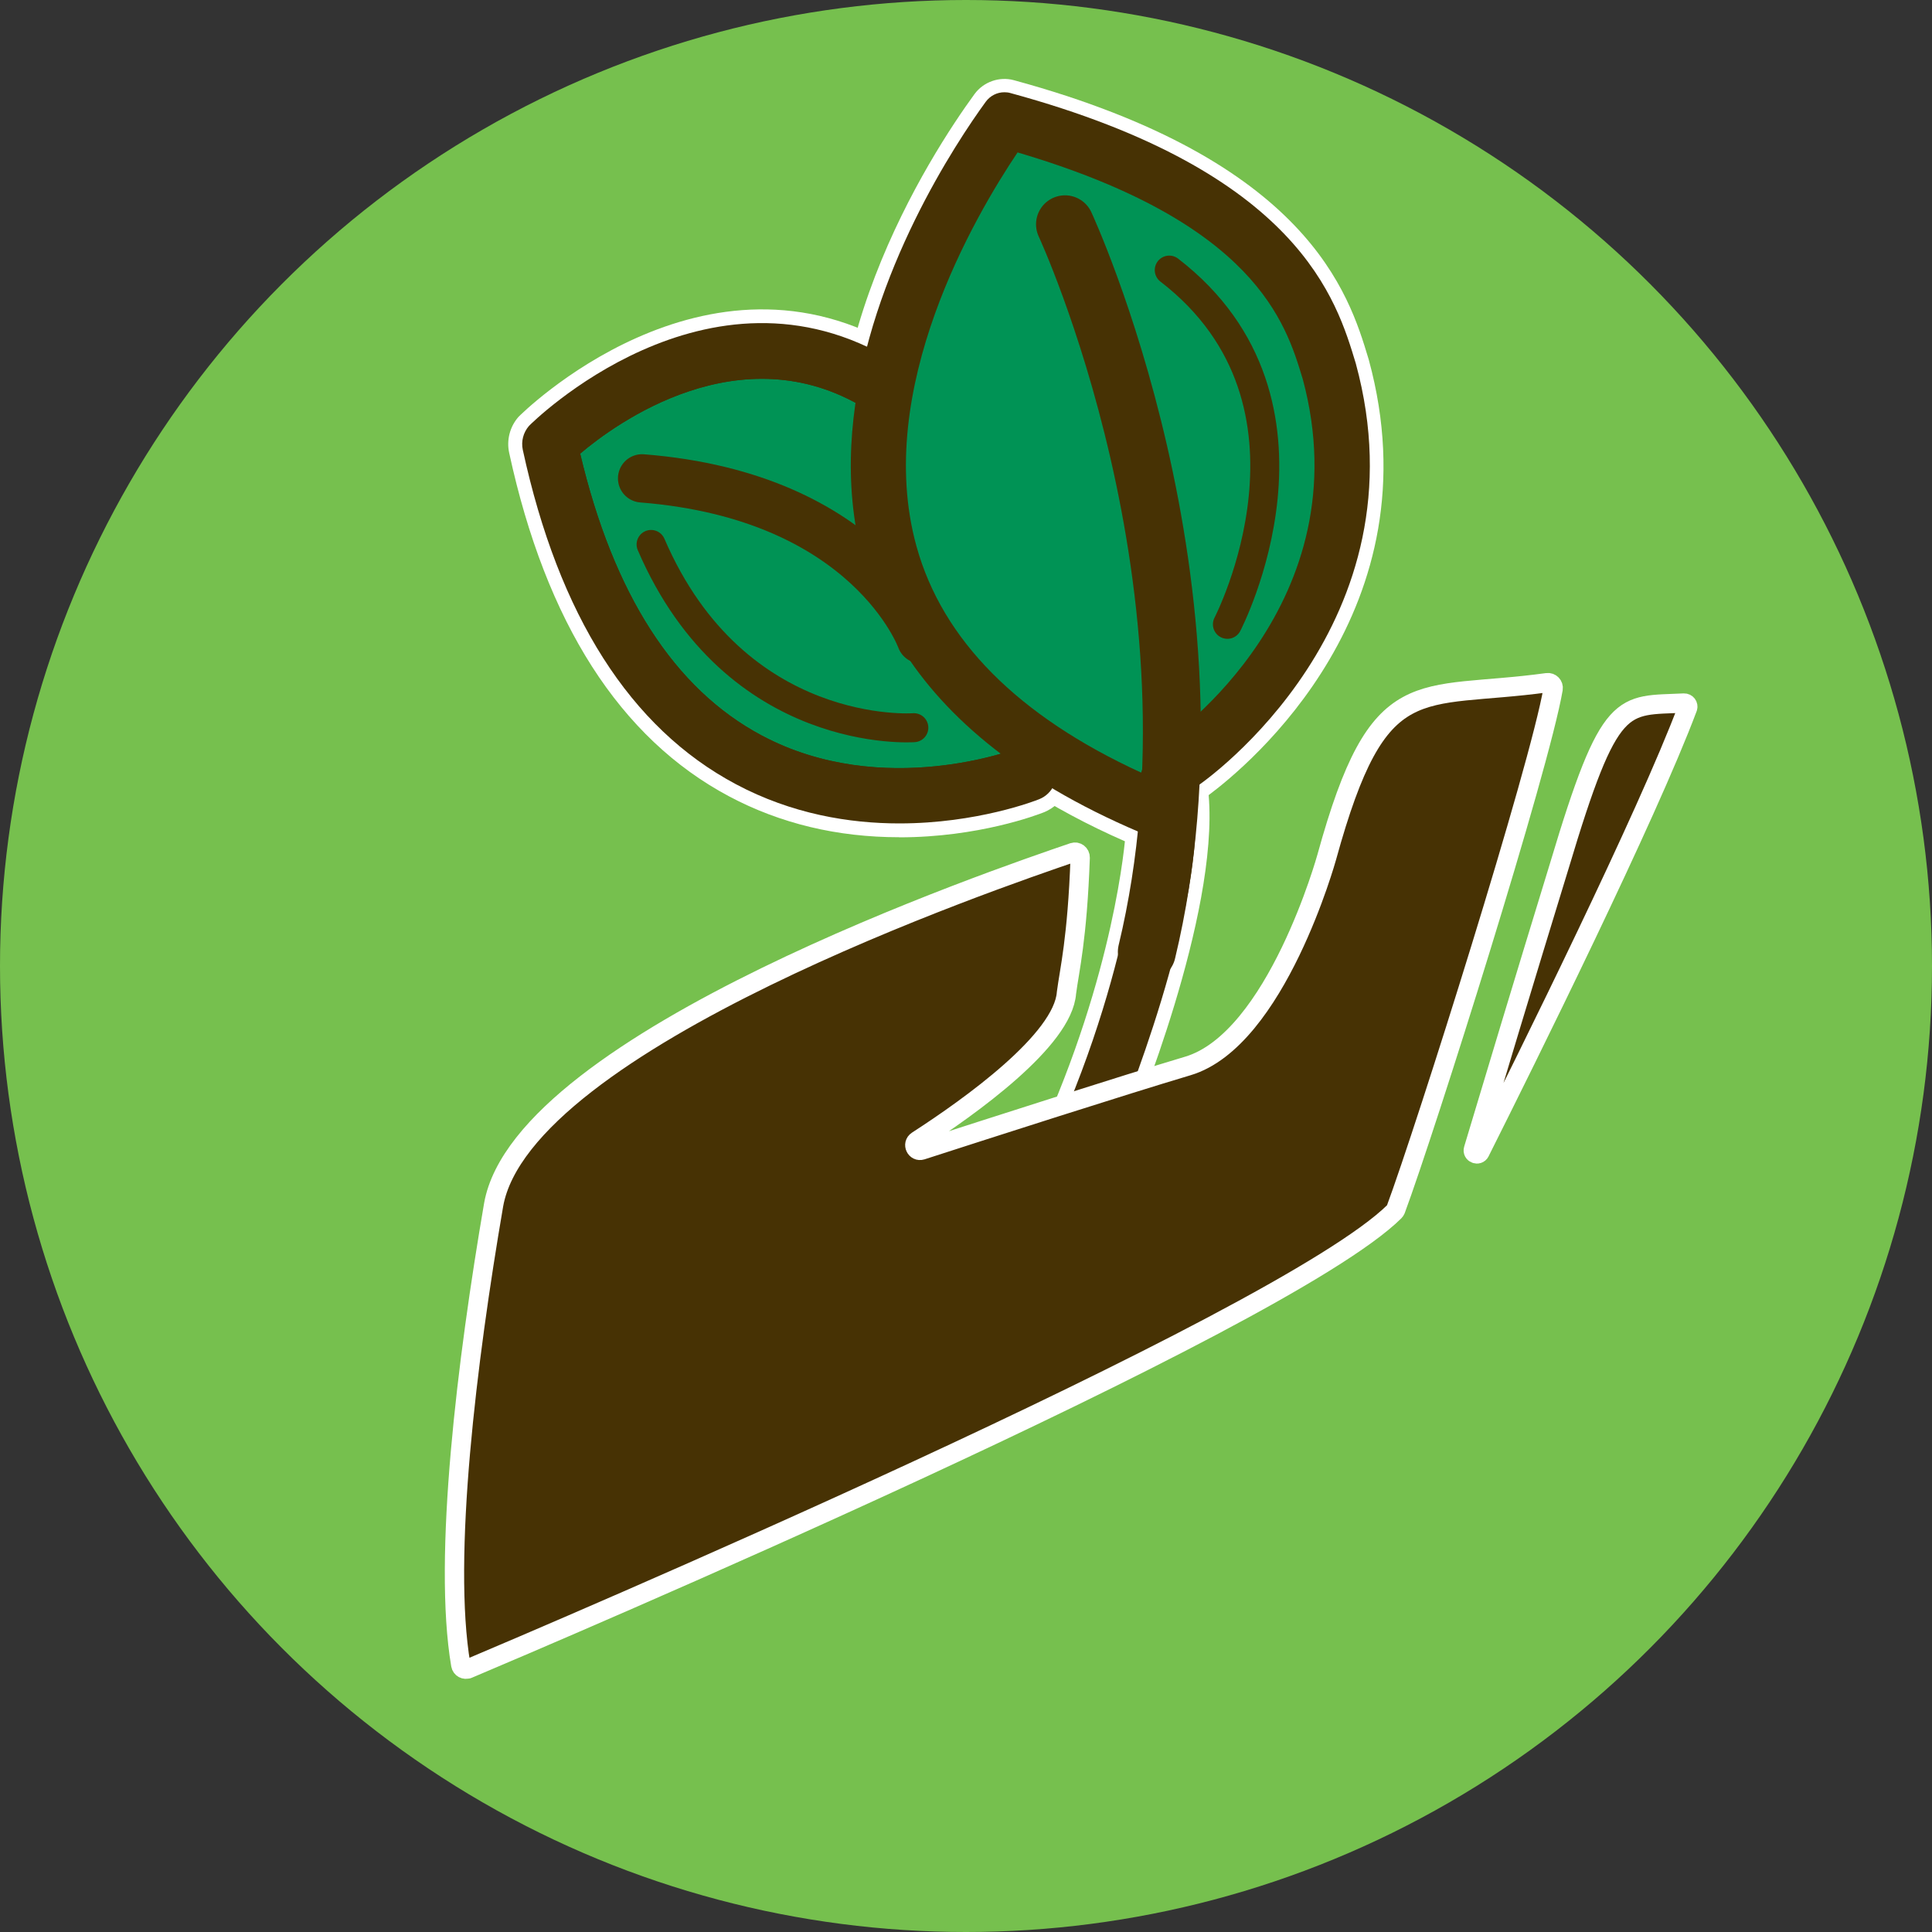 <svg xmlns="http://www.w3.org/2000/svg" id="Layer_2" data-name="Layer 2" viewBox="0 0 200 200"><rect x="0" y="0" width="200" height="200" fill="#333333" stroke="none"/><defs><style>      .cls-1 {        fill: #fff;      }      .cls-2 {        stroke: #fff;        stroke-width: 2px;      }      .cls-2, .cls-3, .cls-4, .cls-5 {        stroke-linecap: round;        stroke-linejoin: round;      }      .cls-2, .cls-6 {        fill: #473204;      }      .cls-3 {        stroke-width: 6px;      }      .cls-3, .cls-4, .cls-5 {        fill: none;        stroke: #473204;      }      .cls-4 {        stroke-width: 5px;      }      .cls-7 {        fill: #76c04e;      }      .cls-5 {        stroke-width: 3px;      }      .cls-8 {        fill: #009355;      }    </style></defs><g id="Layer_1-2" data-name="Layer 1"><g><circle class="cls-7" cx="100" cy="100" r="100"></circle><g><path class="cls-2" d="m153.2,119.26c4.77-9.51,17.3-34.78,21.5-45.99.09-.25-.11-.5-.37-.49-6.47.32-7.63-.82-12.92,16.89-3.6,11.73-7.11,23.4-8.88,29.31-.13.43.48.67.68.27Z"></path><path class="cls-6" d="m106.66,13.94h0,0m-1.31,1.88c24.61,7.25,27.76,17.66,29.48,23.33l.03.09c6.28,23.23-13.58,37.08-14.2,37.5-1.24.75-2.12,1.94-2.52,3.28-12.76-5.86-20.58-13.74-23.26-23.44-4.49-16.24,6.07-34.22,10.47-40.76m-1.37-6.23c-.75,0-1.47.36-1.93.99-6.14,8.44-35.66,53.67,15.93,75.61-.1,2.02-1.75,19.04-12.46,39.02-.33,1.93-.09,2.7.5,2.7,2.25,0,9.62-11.35,9.62-11.35,0,0,9.54-22.84,8-34.94,1.51-.89,24.03-17.17,16.72-43.96-1.97-6.49-5.77-19.83-35.76-27.99-.2-.06-.41-.08-.62-.08h0Z"></path><path class="cls-1" d="m106,129.35c-.59,0-1.11-.24-1.49-.69-.61-.72-.73-1.82-.42-3.68.03-.15.08-.3.15-.44,9.65-18,11.8-33.49,12.21-37.45-15.52-6.82-25.1-16.44-28.46-28.61-5.77-20.88,8.41-42.59,12.89-48.74.92-1.26,2.57-1.85,4.07-1.44,30.5,8.3,34.69,22.14,36.7,28.79l.05.17c7.03,25.79-12.38,41.92-16.58,45.05,1.06,12.49-7.8,33.89-8.19,34.82-.03.08-.07.16-.12.23-5.17,7.97-8.81,12.01-10.82,12.01Zm.87-3.67s0,.04,0,.06c1.79-1.73,4.96-5.97,7.48-9.84.73-1.77,9.27-22.95,7.85-34.1-.07-.57.2-1.12.69-1.41.24-.14,23.35-15.66,16.07-42.35l-.04-.13c-1.86-6.16-5.75-18.98-34.71-26.86-.37-.1-.79.05-1.02.37-3.06,4.2-18.02,26.15-12.45,46.3,3.19,11.53,12.53,20.67,27.78,27.16.55.23.9.79.87,1.38,0,.18-.99,17.82-12.52,39.42Zm8.74-9.11h0,0Z"></path><path class="cls-8" d="m120.04,84.65s25.25-30,18.8-41.25c-5.78-12.99-9.5-18.6-9.5-18.6l-23.44-12.71-6.39,5.79-5.83,15.08-3.95,5.78-16.16-1.82-17.34,8.48,13.42,28.66c.67,1.2,15.81,8.05,17.18,8.09l21.14-2.19,12.06,4.69Z"></path><path class="cls-5" d="m127.06,64.63s11.89-22.87-6.02-36.67"></path><path class="cls-3" d="m110.25,23.22s17.51,37.66,8.47,75.32"></path><path class="cls-4" d="m95.34,66.18s-5.31-14.8-28.87-16.66"></path><path class="cls-5" d="m94.6,75.33s-18.44,1.38-27.2-18.97"></path><g><path class="cls-6" d="m93.1,85.24c-5.14,0-11.11-.96-16.94-4.07-10.91-5.81-18.32-17.45-22.04-34.6-.19-.88.05-1.8.64-2.48.17-.19,18.48-18.46,37.78-6.7,1.35.82,1.77,2.58.95,3.93-.82,1.35-2.58,1.77-3.93.95-12.92-7.87-25.85,1.59-29.5,4.69,3.44,14.55,9.75,24.36,18.78,29.17,12.64,6.73,26.47,1.35,26.61,1.3,1.47-.58,3.13.13,3.71,1.6.58,1.47-.13,3.13-1.6,3.71-.4.16-6.43,2.5-14.46,2.5Z"></path><path class="cls-1" d="m93.09,86.67c-6.41,0-12.33-1.42-17.61-4.23-11.3-6.01-18.96-17.97-22.77-35.56-.29-1.32.07-2.71.96-3.72.18-.2,19.33-19.34,39.6-6.98,2.02,1.23.68,2.72-.54,4.74-1.23,2.02-1.2-.08-3.22-1.3-11.42-6.96-37.23,3.33-31.81,9.91,3.38,13.66,12.04,24.63,20.52,29.14,11.97,6.37,31.84,3.31,28.94-1.23-1.26-1.99,2.44-1.12,3.31,1.07.42,1.06.41,2.23-.04,3.28-.45,1.05-1.29,1.86-2.35,2.29-.67.27-6.78,2.6-14.99,2.6h0Zm-14.17-51.76c-12.84,0-23.01,10.03-23.14,10.16-.26.3-.38.76-.28,1.2,3.62,16.72,10.8,28.04,21.32,33.64,4.86,2.59,10.34,3.9,16.27,3.9h0c7.82,0,13.69-2.3,13.94-2.4.35-.14.63-.41.78-.76.15-.35.16-.74.01-1.09-.29-.73-1.12-1.09-1.86-.8-.15.06-14.61,5.66-27.81-1.37-9.41-5.01-15.97-15.13-19.5-30.1l-.2-.85.67-.57c3.84-3.25,17.43-13.2,31.17-4.82.67.41,1.55.2,1.96-.48.41-.67.2-1.55-.48-1.96-4.4-2.68-8.77-3.7-12.86-3.7Z"></path></g><path class="cls-6" d="m106.65,13.9h0,0m-1.31,1.88c24.61,7.25,27.76,17.66,29.48,23.33l.03.09c6.28,23.23-13.58,37.08-14.2,37.5-1.24.75-2.12,1.94-2.52,3.28-12.76-5.86-20.58-13.74-23.26-23.44-4.49-16.24,6.07-34.22,10.47-40.76m-1.37-6.23c-.75,0-1.47.36-1.93.99-6.14,8.44-35.66,53.67,15.93,75.61-.1,2.02-1.75,19.04-12.46,39.02-.33,1.93-.09,2.7.5,2.7,2.25,0,9.62-11.35,9.62-11.35,0,0,9.54-22.84,8-34.94,1.51-.89,24.03-17.17,16.72-43.96-1.97-6.49-5.77-19.83-35.76-27.99-.2-.06-.41-.08-.62-.08h0Z"></path><path class="cls-2" d="m48.43,172.77c7.67-3.24,84.14-35.71,95.92-47.35.06-.06.1-.12.13-.19,3.11-8.39,14.88-45.66,16.3-53.93.06-.36-.25-.68-.61-.63-13.52,1.86-17.42-1.57-22.82,18.04,0,0-5.22,18.91-14.39,21.64-6.68,1.99-20.53,6.44-27.55,8.71-.6.19-.99-.62-.46-.97,5.51-3.56,15.09-10.42,15.45-15.31.31-2.4,1.12-5.56,1.42-14,.01-.38-.35-.66-.71-.54-7.91,2.7-56.98,19.46-60.01,36.48-2.75,16.02-5.29,36.54-3.4,47.63.06.34.42.54.74.4Z"></path><path class="cls-6" d="m93.1,85.24c-5.14,0-11.11-.96-16.94-4.07-10.91-5.81-18.32-17.45-22.04-34.6-.19-.88.05-1.8.64-2.48.17-.19,18.48-18.46,37.78-6.7,1.35.82,1.77,2.58.95,3.93-.82,1.35-2.58,1.77-3.93.95-12.92-7.87-25.85,1.59-29.5,4.69,3.44,14.55,9.75,24.36,18.78,29.17,12.64,6.73,26.47,1.35,26.61,1.3,1.47-.58,3.13.13,3.71,1.6.58,1.47-.13,3.13-1.6,3.71-.4.16-6.43,2.5-14.46,2.5Z"></path></g></g></g></svg>